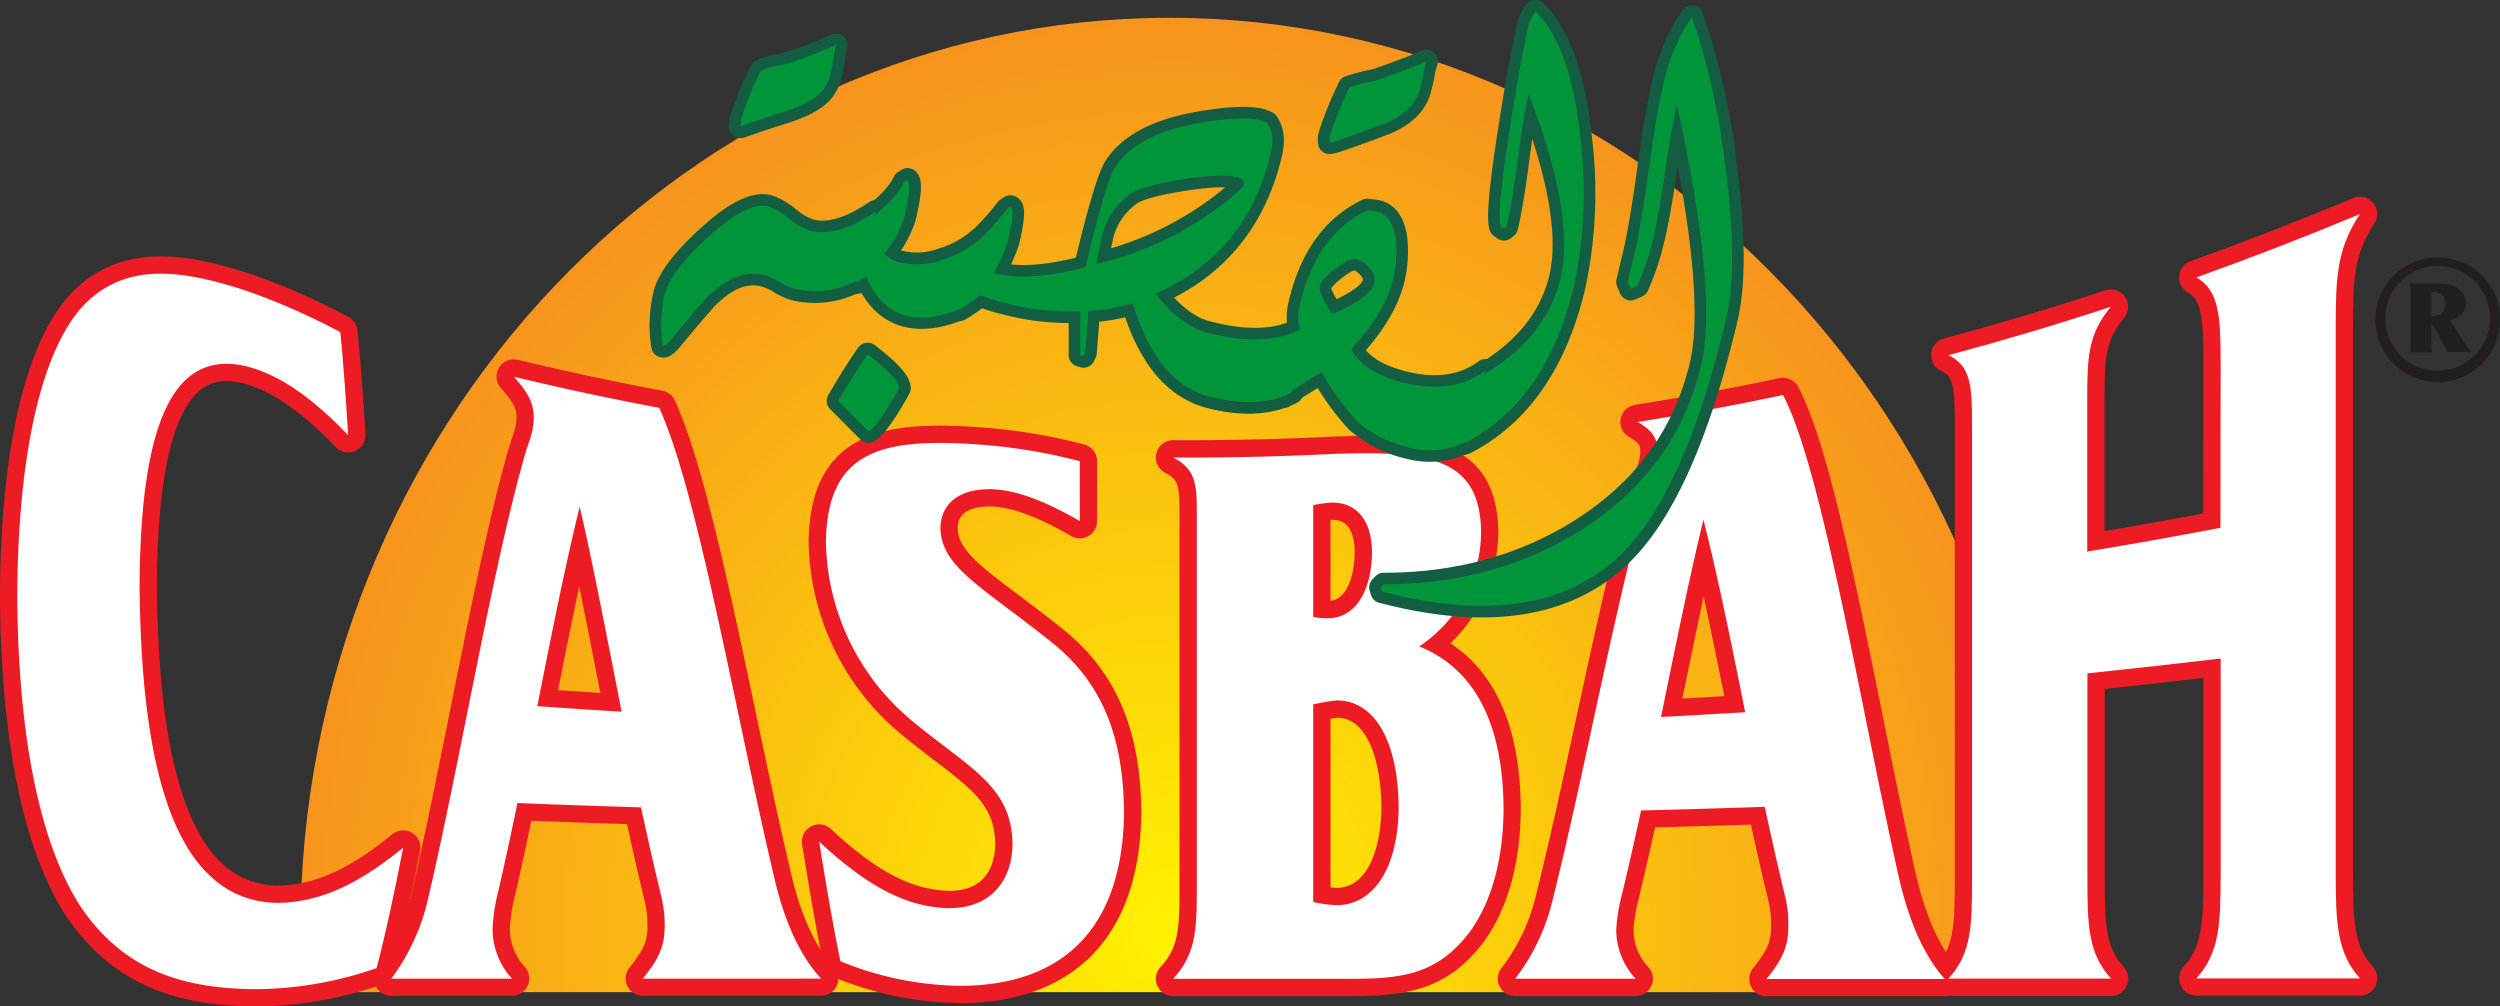 <svg id="Calque_1" data-name="Calque 1" xmlns="http://www.w3.org/2000/svg" xmlns:xlink="http://www.w3.org/1999/xlink" viewBox="0 0 412.82 166.2"><rect x="0" y="0" width="412.82" height="166.2" fill="#333333" stroke="none"/><defs><style>.cls-1,.cls-4{fill:none;}.cls-2{clip-path:url(#clip-path);}.cls-3{fill:url(#radial-gradient);}.cls-4{stroke:#ed1c24;stroke-width:5.71px;}.cls-4,.cls-6{stroke-linecap:round;stroke-linejoin:round;}.cls-5{fill:#fff;}.cls-6{fill:#135e42;stroke:#135e42;stroke-width:3.81px;}.cls-7{fill:#00953a;}.cls-8{fill:#231f20;}</style><clipPath id="clip-path" transform="translate(-78.72 -316.48)"><path class="cls-1" d="M128.31,470.42c0,3.33.11,6.62.31,9.9H415c.19-3.28.32-6.57.32-9.9,0-83.4-64.26-151-143.51-151s-143.5,67.62-143.5,151"/></clipPath><radialGradient id="radial-gradient" cx="-122.09" cy="718.13" r="1" gradientTransform="matrix(143.51, 0, 0, -151.04, 17714.59, 108619.51)" gradientUnits="userSpaceOnUse"><stop offset="0" stop-color="#fff200"/><stop offset="1" stop-color="#f7941d"/></radialGradient></defs><title>LOGO CASBAH</title><g class="cls-2"><rect class="cls-3" x="49.59" y="2.91" width="287.01" height="160.92"/></g><path class="cls-4" d="M121,479.82c-12.24-.07-21.74-3.2-28.76-13.32-6.89-10.33-10.55-28.35-10.67-51.72.12-22.8,3.81-39.69,10.55-47.44,6.84-7.52,16-6.6,27.58-2.74a110.4,110.4,0,0,1,15.21,6.73c.44,4.29.86,10,1.3,17-6-6.19-10.94-9.68-16.31-11.24-11.3-3-17.92,6.34-18.13,35.8.23,35.58,7.79,52.2,22.52,52.68,6.91,0,13.39-2.86,21-9.12-1.49,7.63-2.91,14.29-4.39,19.89A61.72,61.72,0,0,1,121,479.82Z" transform="translate(-78.72 -316.48)"/><path class="cls-4" d="M167.45,433.06c2.37-12,4.64-23.35,7-32.92C176.81,410.41,179,422,181.37,434,176.66,433.69,172.17,433.4,167.45,433.06Zm-24.11,45h19.92a12.15,12.15,0,0,1-3.2-8.4,30.57,30.57,0,0,1,.9-5.87c1.09-4.69,2.12-9.51,3.2-14.73,6.91.28,13.51.51,20.41.72,1.15,5.32,2.25,10.2,3.41,14.92a20.44,20.44,0,0,1,.5,4.72c0,3.68-1.28,5.69-3.6,8.64H214.3c-3.24-3.52-5.77-8.73-7.51-15.76-6.51-27.3-12.72-64.24-19.22-78.5-8.13-1.52-15.89-3.18-24-5.13,2.13,2.34,3.27,4.2,3.29,6.65s-.88,4.15-1.5,6.37c-5.38,18.84-10.53,49.91-15.91,73A35.2,35.2,0,0,1,143.34,478.08Z" transform="translate(-78.72 -316.48)"/><path class="cls-4" d="M235.62,466.43c6.5,0,10.21-4.31,10.3-10.57-.17-9.56-6.84-12.32-16.51-20.28A39.25,39.25,0,0,1,215.1,406c.21-15,9.07-17.24,24.93-16.14a91.09,91.09,0,0,1,17,2.78v9.88c-5.79-3.32-10.25-5-14.12-5.24-5.48-.27-8.82,2.13-8.9,6.38.15,6.63,7,9.7,18.91,19.32,7.89,6.56,11.32,15.31,11.41,27.77-.26,19.25-10.27,28.34-26.72,28.52a53.56,53.56,0,0,1-20.12-4.07c-1.19-5.79-2.32-12.37-3.5-19.74C222,462.93,228.5,466.35,235.62,466.43Z" transform="translate(-78.72 -316.48)"/><path class="cls-4" d="M295.57,465.41V432.81a29.35,29.35,0,0,1,3.9-.67c6.2,0,10.11,6.61,10.21,17.68-.1,9.84-4,16-10.1,16.13A19.85,19.85,0,0,1,295.57,465.41Zm-23.12,12.69h29.22c8.84,0,14.58-.79,19.92-8,3.52-5,5.35-11.88,5.4-20.13-.12-14-4.7-23-13.92-26.76a22.87,22.87,0,0,0,10.21-18.87c-.18-12.22-8.35-13.61-25.62-12.86-8.53.41-16.69.58-25.22.54,3.83,2,3.9,4.49,3.9,9.62,0,15.46,0,40.58,0,61.3C276.35,469.73,276.27,474,272.45,478.11Zm23.12-59.75V399.88a27.08,27.08,0,0,1,2.9-.41c4.17-.11,6.75,2.8,6.81,8.15-.07,6.37-2.64,10.75-7,10.94A11,11,0,0,1,295.57,418.35Z" transform="translate(-78.72 -316.48)"/><path class="cls-4" d="M353,434.87c2.37-11.6,4.63-22.76,7-32.58,2.35,9.22,4.56,20.15,6.9,31.8C362.23,434.37,357.73,434.63,353,434.87ZM328.9,478.1h19.91a11.83,11.83,0,0,1-3.2-8.16,28.1,28.1,0,0,1,.91-5.63c1.07-4.48,2.11-9.07,3.19-14,6.92-.17,13.52-.37,20.42-.6,1.15,5.3,2.25,10.19,3.4,14.94a19.83,19.83,0,0,1,.5,4.78c0,3.72-1.26,5.75-3.6,8.71h29.43c-3.23-3.57-5.75-9-7.51-16.43-6.5-28.91-12.71-67.67-19.21-80-8.12,1.72-15.88,3.16-24,4.45,2.13,1.23,3.27,2.48,3.3,4.69s-.88,4-1.51,6.22c-5.37,18.62-10.51,46.82-15.9,68.31A34.42,34.42,0,0,1,328.9,478.1Z" transform="translate(-78.72 -316.48)"/><path class="cls-4" d="M445.41,376.73c0-8-.18-12.21-4-14.44,9.13-3.28,17.88-6.66,27-10.46-3.82,5.77-4,10.37-4,19v89.49c0,8.55.18,13.45,4,17.72h-27c3.83-4.24,4-9,4-17.22V425.22c-7.46.88-14.57,1.68-22,2.45,0,12.08,0,23.51,0,33.69,0,7.85.09,12.52,3.9,16.72H400.46c3.82-4.16,3.9-8.74,3.9-16.34V387.3c0-6.77,0-10.31-3.9-12.17,9.07-2.44,17.75-5,26.82-8-3.82,4.62-3.9,8.35-3.9,15.64s0,15.59,0,24.79c7.46-1.25,14.57-2.5,22-3.93Z" transform="translate(-78.72 -316.48)"/><path class="cls-5" d="M121,479.82c-12.24-.07-21.74-3.2-28.76-13.32-6.89-10.33-10.55-28.35-10.67-51.72.12-22.8,3.81-39.69,10.55-47.44,6.84-7.52,16-6.6,27.58-2.74a110.4,110.4,0,0,1,15.21,6.73c.44,4.29.86,10,1.3,17-6-6.19-10.94-9.68-16.31-11.24-11.3-3-17.92,6.34-18.13,35.8.23,35.58,7.79,52.2,22.52,52.68,6.91,0,13.39-2.86,21-9.12-1.49,7.63-2.91,14.29-4.39,19.89A61.72,61.72,0,0,1,121,479.82" transform="translate(-78.72 -316.48)"/><path class="cls-5" d="M167.45,433.06c2.37-12,4.64-23.35,7-32.92C176.81,410.41,179,422,181.37,434c-4.71-.28-9.2-.58-13.92-.92m-24.11,45h19.92a12.15,12.15,0,0,1-3.2-8.4,30.57,30.57,0,0,1,.9-5.87c1.09-4.69,2.12-9.51,3.2-14.73,6.91.28,13.51.51,20.41.72,1.15,5.32,2.25,10.2,3.41,14.92a20.44,20.44,0,0,1,.5,4.72c0,3.68-1.28,5.69-3.6,8.64H214.3c-3.24-3.52-5.77-8.73-7.51-15.76-6.51-27.3-12.72-64.24-19.22-78.5-8.13-1.52-15.89-3.18-24-5.13,2.13,2.34,3.27,4.2,3.29,6.65s-.88,4.15-1.5,6.37c-5.38,18.84-10.53,49.91-15.91,73a35.2,35.2,0,0,1-6.11,13.38" transform="translate(-78.72 -316.48)"/><path class="cls-5" d="M235.62,466.43c6.5,0,10.21-4.31,10.3-10.57-.17-9.56-6.84-12.32-16.51-20.28A39.25,39.25,0,0,1,215.1,406c.21-15,9.07-17.24,24.93-16.14a91.09,91.09,0,0,1,17,2.78v9.88c-5.79-3.32-10.25-5-14.12-5.24-5.48-.27-8.82,2.13-8.9,6.38.15,6.63,7,9.7,18.91,19.32,7.89,6.56,11.32,15.31,11.41,27.77-.26,19.25-10.27,28.34-26.72,28.52a53.56,53.56,0,0,1-20.12-4.07c-1.19-5.79-2.32-12.37-3.5-19.74,8,7.45,14.5,10.87,21.62,11" transform="translate(-78.72 -316.48)"/><path class="cls-5" d="M295.57,465.41V432.81a29.35,29.35,0,0,1,3.9-.67c6.2,0,10.11,6.61,10.21,17.68-.1,9.84-4,16-10.1,16.13a19.85,19.85,0,0,1-4-.53m-23.12,12.69h29.22c8.84,0,14.58-.79,19.92-8,3.52-5,5.35-11.88,5.4-20.13-.12-14-4.7-23-13.92-26.76a22.87,22.87,0,0,0,10.21-18.87c-.18-12.22-8.35-13.61-25.62-12.86-8.53.41-16.69.58-25.22.54,3.83,2,3.9,4.49,3.9,9.62,0,15.46,0,40.58,0,61.3,0,6.77-.09,11.06-3.9,15.14m23.12-59.75V399.88a27.08,27.08,0,0,1,2.9-.41c4.17-.11,6.75,2.8,6.81,8.15-.07,6.37-2.64,10.75-7,10.94a11,11,0,0,1-2.7-.21" transform="translate(-78.72 -316.48)"/><path class="cls-5" d="M353,434.87c2.37-11.6,4.63-22.76,7-32.58,2.35,9.22,4.56,20.15,6.9,31.8-4.7.28-9.2.54-13.9.78M328.9,478.1h19.91a11.83,11.83,0,0,1-3.2-8.16,28.1,28.1,0,0,1,.91-5.63c1.07-4.48,2.11-9.07,3.19-14,6.92-.17,13.52-.37,20.42-.6,1.15,5.3,2.25,10.19,3.4,14.94a19.83,19.83,0,0,1,.5,4.78c0,3.72-1.26,5.75-3.6,8.71h29.43c-3.23-3.57-5.75-9-7.51-16.43-6.5-28.91-12.71-67.67-19.21-80-8.12,1.72-15.88,3.16-24,4.45,2.13,1.23,3.27,2.48,3.3,4.69s-.88,4-1.51,6.22c-5.37,18.62-10.51,46.82-15.9,68.31a34.42,34.42,0,0,1-6.11,12.72" transform="translate(-78.72 -316.48)"/><path class="cls-5" d="M445.41,376.73c0-8-.18-12.21-4-14.44,9.13-3.28,17.88-6.66,27-10.46-3.82,5.77-4,10.37-4,19v89.49c0,8.55.18,13.45,4,17.72h-27c3.83-4.24,4-9,4-17.22V425.22c-7.46.88-14.57,1.68-22,2.45,0,12.08,0,23.51,0,33.69,0,7.85.09,12.52,3.9,16.72H400.46c3.82-4.16,3.9-8.74,3.9-16.34V387.3c0-6.77,0-10.31-3.9-12.17,9.07-2.44,17.75-5,26.82-8-3.82,4.62-3.9,8.35-3.9,15.64s0,15.59,0,24.79c7.46-1.25,14.57-2.5,22-3.93Z" transform="translate(-78.72 -316.48)"/><path class="cls-6" d="M363.64,344.06q2.15,16.48.13,25-6.86,28.9-17.5,39.11-13.35,12.79-39.34,6l-.21-.69.49-.52q18.16,0,32.36-8.82,15.93-10,20.05-27.34,2.83-12-4-43c-.52,2.25-1.18,5.88-1.91,10.91s-1.41,8.74-2,11.13a41.59,41.59,0,0,1-2.62,7.87l-1.1.47-.48-1.15c.32-1.36.65-2.76,1-4.2q1.12-4.68,2.42-14.08t2.38-14a32,32,0,0,1,4.79-11.49A116.79,116.79,0,0,1,363.64,344.06Z" transform="translate(-78.72 -316.48)"/><path class="cls-6" d="M339.77,340a73.08,73.08,0,0,1-1.14,23.71q-4.52,19-18,25.91l2.61-11q10.79-6.21,13.19-16.28Q338.85,352,331.13,332c-.55,2.31-1.15,6-1.79,10.91s-1.27,8.63-1.83,11l-.45.38-.53-.38c-.48-1.33,0-6.56,1.43-15.73q1.8-11.56,3-16.73a6.53,6.53,0,0,1,1.34-3.11Q338.27,324.43,339.77,340Z" transform="translate(-78.72 -316.48)"/><path class="cls-6" d="M311.37,390.37a19.72,19.72,0,0,1-8.55-4.31,41.91,41.91,0,0,1-5.84-8.13c-2.85,1.72-4.94,3-6.28,4l2.64-11.15a8.2,8.2,0,0,1,.06-4.18c1.78-7.58,5.5-12.72,11.09-15.4l1.4.16c1.85.32,3,1.9,3.33,4.73a19.72,19.72,0,0,1-.47,6.57q-1.3,5.41-6.91,11.52,2.13,3.78,8.33,5.4,8.36,2.18,13.83-1.91l-2.72,11.48A13.24,13.24,0,0,1,311.37,390.37Zm-6.47-29.58a4.26,4.26,0,0,0-2.24-1.55q-1-.28-3.4,1.54c-1.58,1.21-2.45,2.21-2.65,3-.15.65.54,2.15,2.09,4.52,4.23-1.8,6.52-3.5,6.91-5.11A2.77,2.77,0,0,0,304.9,360.78Zm8.82-31.93c-.22,1-.4,1.68-.51,2.16q-.87,3.71-5.59,5.75c-2.66,1-5.3,2-7.94,2.87a6.48,6.48,0,0,1-1.41.38,3.18,3.18,0,0,1,.09-1.37,61.87,61.87,0,0,1,3.18-7.78,34,34,0,0,1,4.42-1.13q5.6-1.95,8.3-3.14A10.8,10.8,0,0,0,313.71,328.85Z" transform="translate(-78.72 -316.48)"/><path class="cls-6" d="M278.49,382q-8.78-2.3-12.71-15.42a33.14,33.14,0,0,1-7.31,1.25l-.55,6.88-.26.58-.57-.16c0-3.21,0-5.63,0-7.25a41.14,41.14,0,0,1-12.3-1.33,24,24,0,0,1-4.18-1.34,29.5,29.5,0,0,1-3.48,2.39l2.57-10.81A48.49,48.49,0,0,0,245,351l.56-.37c.6.17.45,2.08-.42,5.79a36.92,36.92,0,0,1-2.29,5.16q5.81,1.51,15.11-1c2.19-9.2,3.81-14.67,4.88-16.45q3.49-5.56,14.08-7.37,7.07-1.21,10.13-.4l.89.36q1.36,1.87.61,5.1-3.94,16.58-19,23.14c2.71,3.5,5.53,5.65,8.41,6.4q10.6,2.8,16.63-1.16L292,381.31Q286.47,384.07,278.49,382Zm4.33-36.25c-1.66-.43-4.76-.29-9.31.46s-7.38,1.59-8.49,2.57a12,12,0,0,0-4.27,6.33l-1.07,5a55,55,0,0,0,19.56-8.88c3.1-2.29,4.73-3.73,4.86-4.29S283.81,346,282.82,345.72Z" transform="translate(-78.72 -316.48)"/><path class="cls-6" d="M222.14,387.69c-2.22-2.2-3.88-3.89-5-5,2-3.49,3.67-6.07,4.86-7.72,3.42,2.61,5.15,4.49,5.21,5.61Q223.86,386.61,222.14,387.69Zm6.16-19.14q-4.32-1.15-6.56-6.44l-1.56,1,2.57-10.8q4.09-3.23,5.28-5.82l.57-.35q.78.72-.52,6.19a18.16,18.16,0,0,1-3.32,6,5.27,5.27,0,0,0,2.68,1.46,12.11,12.11,0,0,0,6.76-.42,16.71,16.71,0,0,0,6.25-3.4l-2.66,11.24C234.19,368.81,231,369.26,228.3,368.55Z" transform="translate(-78.72 -316.48)"/><path class="cls-6" d="M209.91,364.2a10.89,10.89,0,0,1-2.46-1.13,10,10,0,0,0-2.46-1.12q-4.33-1.16-8.83,3-.71.45-6.66,7.65c-.66.76-1.11,1.11-1.34,1a21.76,21.76,0,0,1,.32-8.48q.91-3.84,7.32-9.65t9.82-4.9a10.68,10.68,0,0,1,3.4,2,10.92,10.92,0,0,0,3.52,2q4.44,1.17,10.82-3.17l-2.66,11.13A14.41,14.41,0,0,1,209.91,364.2Zm6.46-38c-.18,1-.32,1.82-.43,2.3a6.94,6.94,0,0,1-1.44,3.06q-1.85,2.17-7.18,3.7-3.67,1.2-6.32,2.13a.69.69,0,0,1,.14-.59,2.49,2.49,0,0,1,0-.63,50.73,50.73,0,0,1,3.24-8,17,17,0,0,1,4.13-1.06,75.87,75.87,0,0,0,8.26-3.16C216.68,324.34,216.53,325.11,216.37,326.16Z" transform="translate(-78.72 -316.48)"/><path class="cls-7" d="M363.64,344.06q2.15,16.48.13,25-6.86,28.9-17.5,39.11-13.35,12.79-39.34,6l-.21-.69.49-.52q18.16,0,32.36-8.82,15.93-10,20.05-27.34,2.83-12-4-43c-.52,2.25-1.18,5.88-1.91,10.91s-1.41,8.74-2,11.13a41.59,41.59,0,0,1-2.62,7.87l-1.1.47-.48-1.15c.32-1.36.65-2.76,1-4.2q1.12-4.68,2.42-14.08t2.38-14a32,32,0,0,1,4.79-11.49,116.79,116.79,0,0,1,5.51,24.76" transform="translate(-78.72 -316.48)"/><path class="cls-7" d="M339.77,340a73.08,73.08,0,0,1-1.14,23.71q-4.52,19-18,25.91l2.61-11q10.79-6.21,13.19-16.28Q338.85,352,331.13,332c-.55,2.31-1.15,6-1.79,10.91s-1.27,8.63-1.83,11l-.45.38-.53-.38c-.48-1.33,0-6.56,1.43-15.73q1.8-11.56,3-16.73a6.53,6.53,0,0,1,1.34-3.11q6,6,7.47,21.62" transform="translate(-78.72 -316.48)"/><path class="cls-7" d="M311.37,390.37a19.72,19.72,0,0,1-8.55-4.31,41.91,41.91,0,0,1-5.84-8.13c-2.85,1.72-4.94,3-6.28,4l2.64-11.15a8.2,8.2,0,0,1,.06-4.18c1.78-7.58,5.5-12.72,11.09-15.4l1.4.16c1.85.32,3,1.9,3.33,4.73a19.72,19.72,0,0,1-.47,6.57q-1.3,5.41-6.91,11.52,2.13,3.78,8.33,5.4,8.36,2.18,13.83-1.91l-2.72,11.48a13.24,13.24,0,0,1-9.89,1.26m-6.47-29.58a4.26,4.26,0,0,0-2.24-1.55q-1-.28-3.4,1.54c-1.58,1.21-2.45,2.21-2.65,3-.15.65.54,2.15,2.09,4.52,4.23-1.8,6.52-3.5,6.91-5.11a2.77,2.77,0,0,0-.71-2.42m8.82-31.93c-.22,1-.4,1.68-.51,2.16q-.87,3.71-5.59,5.75c-2.66,1-5.3,2-7.94,2.87a6.48,6.48,0,0,1-1.41.38,3.18,3.18,0,0,1,.09-1.37,61.87,61.87,0,0,1,3.18-7.78,34,34,0,0,1,4.42-1.13q5.6-1.95,8.3-3.14a10.8,10.8,0,0,0-.54,2.26" transform="translate(-78.72 -316.48)"/><path class="cls-7" d="M278.49,382q-8.78-2.3-12.71-15.42a33.14,33.14,0,0,1-7.31,1.25l-.55,6.88-.26.58-.57-.16c0-3.21,0-5.63,0-7.25a41.14,41.14,0,0,1-12.3-1.33,24,24,0,0,1-4.18-1.34,29.5,29.5,0,0,1-3.48,2.39l2.57-10.81A48.49,48.49,0,0,0,245,351l.56-.37c.6.17.45,2.08-.42,5.79a36.92,36.92,0,0,1-2.29,5.16q5.81,1.51,15.11-1c2.19-9.2,3.81-14.67,4.88-16.45q3.49-5.56,14.08-7.37,7.07-1.21,10.13-.4l.89.36q1.36,1.87.61,5.1-3.94,16.58-19,23.14c2.71,3.5,5.53,5.65,8.41,6.4q10.6,2.8,16.63-1.16L292,381.31q-5.49,2.76-13.47.66m4.33-36.25c-1.66-.43-4.76-.29-9.31.46s-7.38,1.59-8.49,2.57a12,12,0,0,0-4.27,6.33l-1.07,5a55,55,0,0,0,19.56-8.88c3.1-2.29,4.73-3.73,4.86-4.29s-.3-1-1.28-1.21" transform="translate(-78.72 -316.48)"/><path class="cls-7" d="M222.14,387.69c-2.22-2.2-3.88-3.89-5-5,2-3.49,3.67-6.07,4.86-7.72,3.42,2.61,5.15,4.49,5.21,5.61q-3.36,6.07-5.09,7.15m6.16-19.14q-4.32-1.15-6.56-6.44l-1.56,1,2.57-10.8q4.09-3.23,5.28-5.82l.57-.35q.78.72-.52,6.19a18.16,18.16,0,0,1-3.32,6,5.27,5.27,0,0,0,2.68,1.46,12.11,12.11,0,0,0,6.76-.42,16.71,16.71,0,0,0,6.25-3.4l-2.66,11.24c-3.59,1.63-6.76,2.08-9.49,1.37" transform="translate(-78.72 -316.48)"/><path class="cls-7" d="M209.91,364.2a10.89,10.89,0,0,1-2.46-1.13,10,10,0,0,0-2.46-1.12q-4.33-1.16-8.83,3-.71.45-6.66,7.65c-.66.76-1.11,1.11-1.34,1a21.76,21.76,0,0,1,.32-8.48q.91-3.84,7.32-9.65t9.82-4.9a10.68,10.68,0,0,1,3.4,2,10.92,10.92,0,0,0,3.52,2q4.44,1.17,10.82-3.17l-2.66,11.13a14.41,14.41,0,0,1-10.8,1.62m6.46-38c-.18,1-.32,1.82-.43,2.3a6.94,6.94,0,0,1-1.44,3.06q-1.85,2.17-7.18,3.7-3.67,1.2-6.32,2.13a.69.69,0,0,1,.14-.59,2.49,2.49,0,0,1,0-.63,50.73,50.73,0,0,1,3.24-8,17,17,0,0,1,4.13-1.06,75.87,75.87,0,0,0,8.26-3.16c-.11.48-.26,1.25-.42,2.3" transform="translate(-78.72 -316.48)"/><path class="cls-8" d="M491.55,369a10.29,10.29,0,1,1-10.12-10,10.14,10.14,0,0,1,10.12,10m-16.95-5.48a8.43,8.43,0,0,0-2,5.43,8.65,8.65,0,1,0,2-5.43M480.24,374a1.48,1.48,0,0,0,.15.66h-3.77a1,1,0,0,0,.18-.66V364a1.4,1.4,0,0,0-.15-.67h5.22c2.44,0,4,1.27,4,3.21,0,1.47-.83,2.37-2.61,2.88l3,4.51a3.83,3.83,0,0,0,.62.69h-4.06a1,1,0,0,0-.18-.57l-2.4-4.21Zm.47-5.37a1.72,1.72,0,0,0,1.81-1.93c0-1.27-.65-2-1.81-2h-.5v3.93Z" transform="translate(-78.72 -316.48)"/></svg>